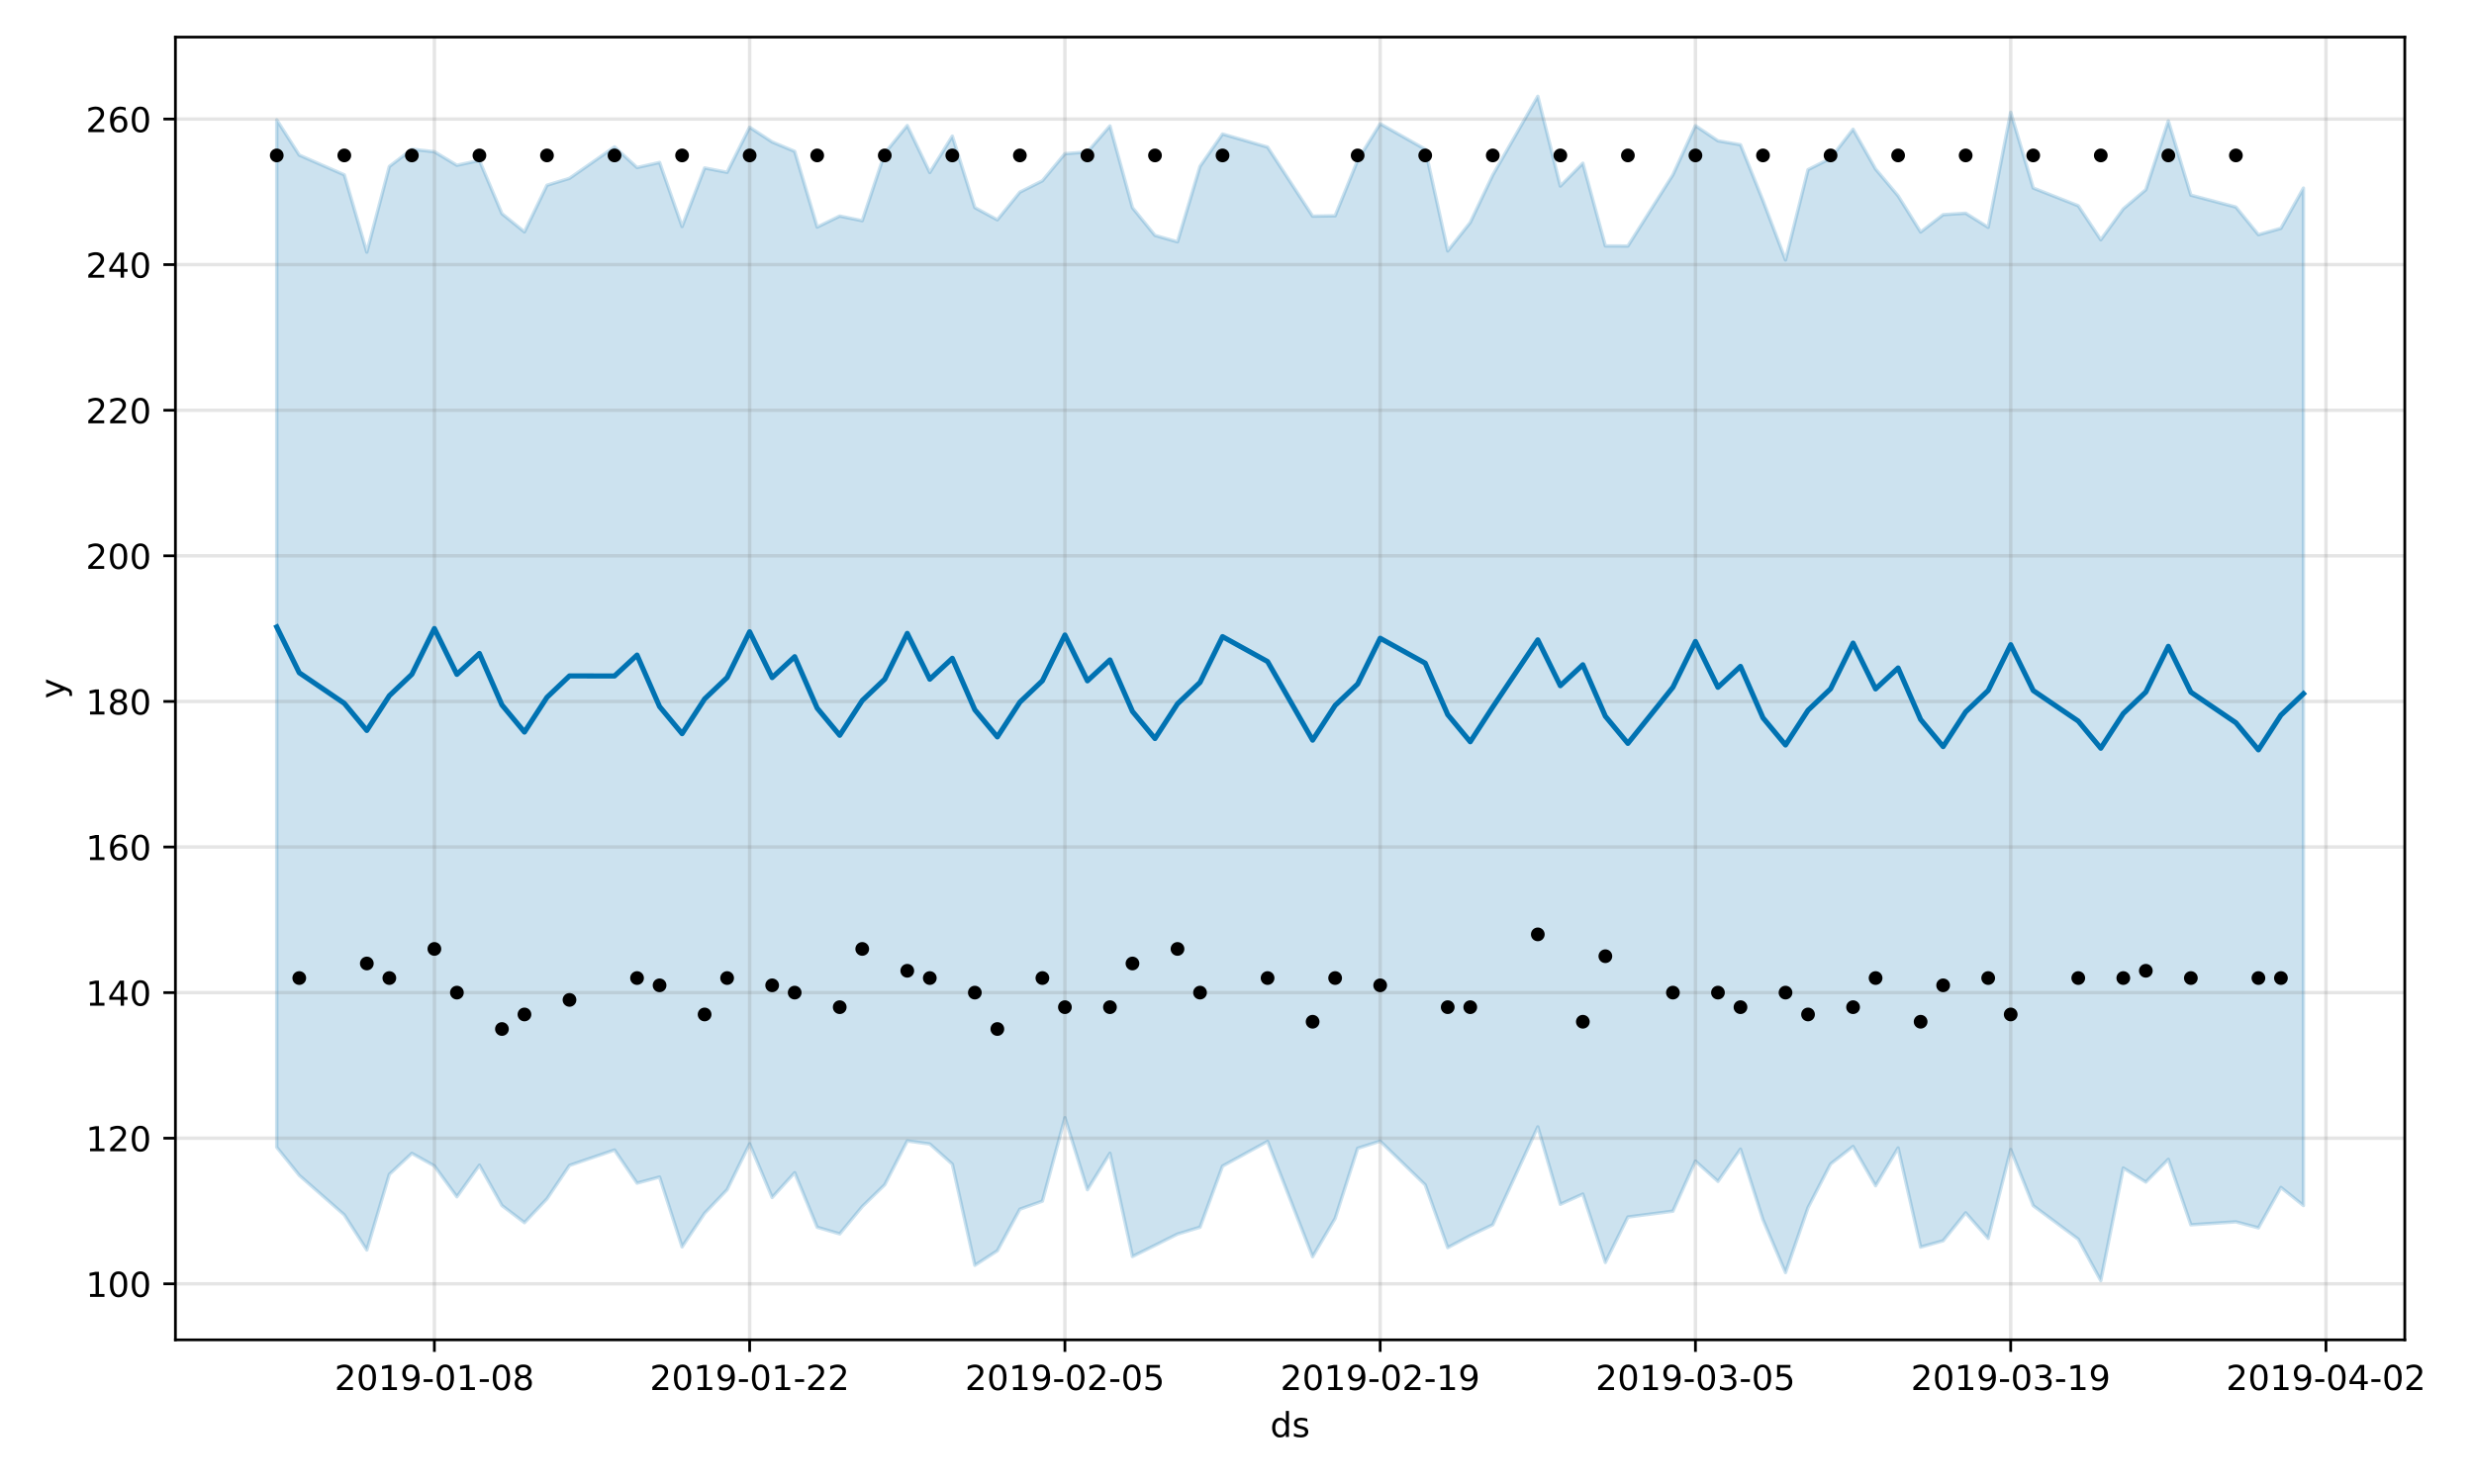 <?xml version="1.0" encoding="utf-8" standalone="no"?>
<!DOCTYPE svg PUBLIC "-//W3C//DTD SVG 1.1//EN"
  "http://www.w3.org/Graphics/SVG/1.1/DTD/svg11.dtd">
<!-- Created with matplotlib (https://matplotlib.org/) -->
<svg height="432pt" version="1.1" viewBox="0 0 720 432" width="720pt" xmlns="http://www.w3.org/2000/svg" xmlns:xlink="http://www.w3.org/1999/xlink">
 <defs>
  <style type="text/css">
*{stroke-linecap:butt;stroke-linejoin:round;}
  </style>
 </defs>
 <g id="figure_1">
  <g id="patch_1">
   <path d="M 0 432 
L 720 432 
L 720 0 
L 0 0 
z
" style="fill:#ffffff;"/>
  </g>
  <g id="axes_1">
   <g id="patch_2">
    <path d="M 51.05 390.04 
L 699.857 390.04 
L 699.857 10.8 
L 51.05 10.8 
z
" style="fill:#ffffff;"/>
   </g>
   <g id="PolyCollection_1">
    <defs>
     <path d="M 80.541 -397.104 
L 80.541 -98.024 
L 87.095 -89.855 
L 100.202 -78.342 
L 106.756 -68.122 
L 113.309 -90.147 
L 119.863 -96.247 
L 126.417 -92.602 
L 132.97 -83.611 
L 139.524 -92.809 
L 146.077 -81.069 
L 152.631 -76.085 
L 159.185 -83.011 
L 165.738 -92.746 
L 178.845 -97.224 
L 185.399 -87.581 
L 191.953 -89.358 
L 198.506 -69.028 
L 205.06 -78.811 
L 211.613 -85.676 
L 218.167 -99.023 
L 224.721 -83.413 
L 231.274 -90.62 
L 237.828 -74.738 
L 244.381 -72.814 
L 250.935 -80.759 
L 257.489 -87.125 
L 264.042 -99.872 
L 270.596 -98.98 
L 277.15 -93.113 
L 283.703 -63.662 
L 290.257 -67.903 
L 296.81 -79.998 
L 303.364 -82.331 
L 309.918 -106.625 
L 316.471 -85.661 
L 323.025 -96.275 
L 329.578 -66.223 
L 336.132 -69.473 
L 342.686 -72.759 
L 349.239 -74.755 
L 355.793 -92.541 
L 368.9 -99.728 
L 382.007 -66.17 
L 388.561 -77.306 
L 395.114 -97.727 
L 401.668 -99.803 
L 414.775 -87.086 
L 421.329 -68.817 
L 427.883 -72.307 
L 434.436 -75.474 
L 447.543 -103.957 
L 454.097 -81.434 
L 460.651 -84.397 
L 467.204 -64.498 
L 473.758 -77.719 
L 486.865 -79.415 
L 493.419 -93.992 
L 499.972 -88.095 
L 506.526 -97.476 
L 513.079 -76.924 
L 519.633 -61.553 
L 526.187 -80.464 
L 532.74 -93.158 
L 539.294 -98.259 
L 545.847 -86.821 
L 552.401 -97.826 
L 558.955 -68.971 
L 565.508 -70.803 
L 572.062 -78.941 
L 578.616 -71.496 
L 585.169 -97.37 
L 591.723 -81.032 
L 604.83 -71.26 
L 611.384 -59.198 
L 617.937 -91.982 
L 624.491 -87.894 
L 631.044 -94.508 
L 637.598 -75.453 
L 650.705 -76.312 
L 657.259 -74.566 
L 663.812 -86.321 
L 670.366 -81.056 
L 670.366 -377.247 
L 670.366 -377.247 
L 663.812 -365.533 
L 657.259 -363.685 
L 650.705 -371.726 
L 637.598 -375.189 
L 631.044 -396.786 
L 624.491 -376.771 
L 617.937 -371.2 
L 611.384 -362.196 
L 604.83 -372.1 
L 591.723 -377.273 
L 585.169 -399.304 
L 578.616 -365.82 
L 572.062 -369.928 
L 565.508 -369.512 
L 558.955 -364.459 
L 552.401 -374.986 
L 545.847 -382.794 
L 539.294 -394.378 
L 532.74 -385.903 
L 526.187 -382.609 
L 519.633 -356.33 
L 513.079 -373.584 
L 506.526 -389.867 
L 499.972 -391.006 
L 493.419 -395.405 
L 486.865 -381.118 
L 473.758 -360.385 
L 467.204 -360.413 
L 460.651 -384.486 
L 454.097 -377.832 
L 447.543 -403.962 
L 434.436 -381.032 
L 427.883 -367.227 
L 421.329 -358.956 
L 414.775 -388.561 
L 401.668 -395.971 
L 395.114 -385.327 
L 388.561 -369.187 
L 382.007 -369.069 
L 368.9 -389.178 
L 355.793 -392.983 
L 349.239 -383.567 
L 342.686 -361.601 
L 336.132 -363.466 
L 329.578 -371.542 
L 323.025 -395.336 
L 316.471 -387.752 
L 309.918 -387.254 
L 303.364 -379.367 
L 296.81 -376.064 
L 290.257 -368.005 
L 283.703 -371.573 
L 277.15 -392.375 
L 270.596 -381.782 
L 264.042 -395.45 
L 257.489 -387.402 
L 250.935 -367.756 
L 244.381 -369.1 
L 237.828 -365.898 
L 231.274 -387.937 
L 224.721 -390.676 
L 218.167 -394.958 
L 211.613 -381.842 
L 205.06 -383.103 
L 198.506 -366.055 
L 191.953 -384.711 
L 185.399 -383.228 
L 178.845 -389.243 
L 165.738 -380.089 
L 159.185 -378.077 
L 152.631 -364.497 
L 146.077 -369.804 
L 139.524 -385.291 
L 132.97 -383.89 
L 126.417 -387.829 
L 119.863 -388.556 
L 113.309 -383.533 
L 106.756 -358.605 
L 100.202 -381.104 
L 87.095 -386.852 
L 80.541 -397.104 
z
" id="m1a595e6774" style="stroke:#0072b2;stroke-opacity:0.2;"/>
    </defs>
    <g clip-path="url(#p14d7e253e0)">
     <use style="fill:#0072b2;fill-opacity:0.2;stroke:#0072b2;stroke-opacity:0.2;" x="0" xlink:href="#m1a595e6774" y="432"/>
    </g>
   </g>
   <g id="matplotlib.axis_1">
    <g id="xtick_1">
     <g id="line2d_1">
      <path clip-path="url(#p14d7e253e0)" d="M 126.417 390.04 
L 126.417 10.8 
" style="fill:none;stroke:#808080;stroke-linecap:square;stroke-opacity:0.2;"/>
     </g>
     <g id="line2d_2">
      <defs>
       <path d="M 0 0 
L 0 3.5 
" id="m300d65977e" style="stroke:#000000;stroke-width:0.8;"/>
      </defs>
      <g>
       <use style="stroke:#000000;stroke-width:0.8;" x="126.417" xlink:href="#m300d65977e" y="390.04"/>
      </g>
     </g>
     <g id="text_1">
      <!-- 2019-01-08 -->
      <defs>
       <path d="M 19.188 8.297 
L 53.609 8.297 
L 53.609 0 
L 7.328 0 
L 7.328 8.297 
Q 12.938 14.109 22.625 23.891 
Q 32.328 33.688 34.812 36.531 
Q 39.547 41.844 41.422 45.531 
Q 43.312 49.219 43.312 52.781 
Q 43.312 58.594 39.234 62.25 
Q 35.156 65.922 28.609 65.922 
Q 23.969 65.922 18.812 64.312 
Q 13.672 62.703 7.812 59.422 
L 7.812 69.391 
Q 13.766 71.781 18.938 73 
Q 24.125 74.219 28.422 74.219 
Q 39.75 74.219 46.484 68.547 
Q 53.219 62.891 53.219 53.422 
Q 53.219 48.922 51.531 44.891 
Q 49.859 40.875 45.406 35.406 
Q 44.188 33.984 37.641 27.219 
Q 31.109 20.453 19.188 8.297 
z
" id="DejaVuSans-50"/>
       <path d="M 31.781 66.406 
Q 24.172 66.406 20.328 58.906 
Q 16.5 51.422 16.5 36.375 
Q 16.5 21.391 20.328 13.891 
Q 24.172 6.391 31.781 6.391 
Q 39.453 6.391 43.281 13.891 
Q 47.125 21.391 47.125 36.375 
Q 47.125 51.422 43.281 58.906 
Q 39.453 66.406 31.781 66.406 
z
M 31.781 74.219 
Q 44.047 74.219 50.516 64.516 
Q 56.984 54.828 56.984 36.375 
Q 56.984 17.969 50.516 8.266 
Q 44.047 -1.422 31.781 -1.422 
Q 19.531 -1.422 13.062 8.266 
Q 6.594 17.969 6.594 36.375 
Q 6.594 54.828 13.062 64.516 
Q 19.531 74.219 31.781 74.219 
z
" id="DejaVuSans-48"/>
       <path d="M 12.406 8.297 
L 28.516 8.297 
L 28.516 63.922 
L 10.984 60.406 
L 10.984 69.391 
L 28.422 72.906 
L 38.281 72.906 
L 38.281 8.297 
L 54.391 8.297 
L 54.391 0 
L 12.406 0 
z
" id="DejaVuSans-49"/>
       <path d="M 10.984 1.516 
L 10.984 10.5 
Q 14.703 8.734 18.5 7.812 
Q 22.312 6.891 25.984 6.891 
Q 35.75 6.891 40.891 13.453 
Q 46.047 20.016 46.781 33.406 
Q 43.953 29.203 39.594 26.953 
Q 35.25 24.703 29.984 24.703 
Q 19.047 24.703 12.672 31.312 
Q 6.297 37.938 6.297 49.422 
Q 6.297 60.641 12.938 67.422 
Q 19.578 74.219 30.609 74.219 
Q 43.266 74.219 49.922 64.516 
Q 56.594 54.828 56.594 36.375 
Q 56.594 19.141 48.406 8.859 
Q 40.234 -1.422 26.422 -1.422 
Q 22.703 -1.422 18.891 -0.688 
Q 15.094 0.047 10.984 1.516 
z
M 30.609 32.422 
Q 37.25 32.422 41.125 36.953 
Q 45.016 41.5 45.016 49.422 
Q 45.016 57.281 41.125 61.844 
Q 37.25 66.406 30.609 66.406 
Q 23.969 66.406 20.094 61.844 
Q 16.219 57.281 16.219 49.422 
Q 16.219 41.5 20.094 36.953 
Q 23.969 32.422 30.609 32.422 
z
" id="DejaVuSans-57"/>
       <path d="M 4.891 31.391 
L 31.203 31.391 
L 31.203 23.391 
L 4.891 23.391 
z
" id="DejaVuSans-45"/>
       <path d="M 31.781 34.625 
Q 24.75 34.625 20.719 30.859 
Q 16.703 27.094 16.703 20.516 
Q 16.703 13.922 20.719 10.156 
Q 24.75 6.391 31.781 6.391 
Q 38.812 6.391 42.859 10.172 
Q 46.922 13.969 46.922 20.516 
Q 46.922 27.094 42.891 30.859 
Q 38.875 34.625 31.781 34.625 
z
M 21.922 38.812 
Q 15.578 40.375 12.031 44.719 
Q 8.5 49.078 8.5 55.328 
Q 8.5 64.062 14.719 69.141 
Q 20.953 74.219 31.781 74.219 
Q 42.672 74.219 48.875 69.141 
Q 55.078 64.062 55.078 55.328 
Q 55.078 49.078 51.531 44.719 
Q 48 40.375 41.703 38.812 
Q 48.828 37.156 52.797 32.312 
Q 56.781 27.484 56.781 20.516 
Q 56.781 9.906 50.312 4.234 
Q 43.844 -1.422 31.781 -1.422 
Q 19.734 -1.422 13.25 4.234 
Q 6.781 9.906 6.781 20.516 
Q 6.781 27.484 10.781 32.312 
Q 14.797 37.156 21.922 38.812 
z
M 18.312 54.391 
Q 18.312 48.734 21.844 45.562 
Q 25.391 42.391 31.781 42.391 
Q 38.141 42.391 41.719 45.562 
Q 45.312 48.734 45.312 54.391 
Q 45.312 60.062 41.719 63.234 
Q 38.141 66.406 31.781 66.406 
Q 25.391 66.406 21.844 63.234 
Q 18.312 60.062 18.312 54.391 
z
" id="DejaVuSans-56"/>
      </defs>
      <g transform="translate(97.359 404.638)scale(0.1 -0.1)">
       <use xlink:href="#DejaVuSans-50"/>
       <use x="63.623" xlink:href="#DejaVuSans-48"/>
       <use x="127.246" xlink:href="#DejaVuSans-49"/>
       <use x="190.869" xlink:href="#DejaVuSans-57"/>
       <use x="254.492" xlink:href="#DejaVuSans-45"/>
       <use x="290.576" xlink:href="#DejaVuSans-48"/>
       <use x="354.199" xlink:href="#DejaVuSans-49"/>
       <use x="417.822" xlink:href="#DejaVuSans-45"/>
       <use x="453.906" xlink:href="#DejaVuSans-48"/>
       <use x="517.529" xlink:href="#DejaVuSans-56"/>
      </g>
     </g>
    </g>
    <g id="xtick_2">
     <g id="line2d_3">
      <path clip-path="url(#p14d7e253e0)" d="M 218.167 390.04 
L 218.167 10.8 
" style="fill:none;stroke:#808080;stroke-linecap:square;stroke-opacity:0.2;"/>
     </g>
     <g id="line2d_4">
      <g>
       <use style="stroke:#000000;stroke-width:0.8;" x="218.167" xlink:href="#m300d65977e" y="390.04"/>
      </g>
     </g>
     <g id="text_2">
      <!-- 2019-01-22 -->
      <g transform="translate(189.109 404.638)scale(0.1 -0.1)">
       <use xlink:href="#DejaVuSans-50"/>
       <use x="63.623" xlink:href="#DejaVuSans-48"/>
       <use x="127.246" xlink:href="#DejaVuSans-49"/>
       <use x="190.869" xlink:href="#DejaVuSans-57"/>
       <use x="254.492" xlink:href="#DejaVuSans-45"/>
       <use x="290.576" xlink:href="#DejaVuSans-48"/>
       <use x="354.199" xlink:href="#DejaVuSans-49"/>
       <use x="417.822" xlink:href="#DejaVuSans-45"/>
       <use x="453.906" xlink:href="#DejaVuSans-50"/>
       <use x="517.529" xlink:href="#DejaVuSans-50"/>
      </g>
     </g>
    </g>
    <g id="xtick_3">
     <g id="line2d_5">
      <path clip-path="url(#p14d7e253e0)" d="M 309.918 390.04 
L 309.918 10.8 
" style="fill:none;stroke:#808080;stroke-linecap:square;stroke-opacity:0.2;"/>
     </g>
     <g id="line2d_6">
      <g>
       <use style="stroke:#000000;stroke-width:0.8;" x="309.918" xlink:href="#m300d65977e" y="390.04"/>
      </g>
     </g>
     <g id="text_3">
      <!-- 2019-02-05 -->
      <defs>
       <path d="M 10.797 72.906 
L 49.516 72.906 
L 49.516 64.594 
L 19.828 64.594 
L 19.828 46.734 
Q 21.969 47.469 24.109 47.828 
Q 26.266 48.188 28.422 48.188 
Q 40.625 48.188 47.75 41.5 
Q 54.891 34.812 54.891 23.391 
Q 54.891 11.625 47.562 5.094 
Q 40.234 -1.422 26.906 -1.422 
Q 22.312 -1.422 17.547 -0.641 
Q 12.797 0.141 7.719 1.703 
L 7.719 11.625 
Q 12.109 9.234 16.797 8.062 
Q 21.484 6.891 26.703 6.891 
Q 35.156 6.891 40.078 11.328 
Q 45.016 15.766 45.016 23.391 
Q 45.016 31 40.078 35.438 
Q 35.156 39.891 26.703 39.891 
Q 22.75 39.891 18.812 39.016 
Q 14.891 38.141 10.797 36.281 
z
" id="DejaVuSans-53"/>
      </defs>
      <g transform="translate(280.86 404.638)scale(0.1 -0.1)">
       <use xlink:href="#DejaVuSans-50"/>
       <use x="63.623" xlink:href="#DejaVuSans-48"/>
       <use x="127.246" xlink:href="#DejaVuSans-49"/>
       <use x="190.869" xlink:href="#DejaVuSans-57"/>
       <use x="254.492" xlink:href="#DejaVuSans-45"/>
       <use x="290.576" xlink:href="#DejaVuSans-48"/>
       <use x="354.199" xlink:href="#DejaVuSans-50"/>
       <use x="417.822" xlink:href="#DejaVuSans-45"/>
       <use x="453.906" xlink:href="#DejaVuSans-48"/>
       <use x="517.529" xlink:href="#DejaVuSans-53"/>
      </g>
     </g>
    </g>
    <g id="xtick_4">
     <g id="line2d_7">
      <path clip-path="url(#p14d7e253e0)" d="M 401.668 390.04 
L 401.668 10.8 
" style="fill:none;stroke:#808080;stroke-linecap:square;stroke-opacity:0.2;"/>
     </g>
     <g id="line2d_8">
      <g>
       <use style="stroke:#000000;stroke-width:0.8;" x="401.668" xlink:href="#m300d65977e" y="390.04"/>
      </g>
     </g>
     <g id="text_4">
      <!-- 2019-02-19 -->
      <g transform="translate(372.61 404.638)scale(0.1 -0.1)">
       <use xlink:href="#DejaVuSans-50"/>
       <use x="63.623" xlink:href="#DejaVuSans-48"/>
       <use x="127.246" xlink:href="#DejaVuSans-49"/>
       <use x="190.869" xlink:href="#DejaVuSans-57"/>
       <use x="254.492" xlink:href="#DejaVuSans-45"/>
       <use x="290.576" xlink:href="#DejaVuSans-48"/>
       <use x="354.199" xlink:href="#DejaVuSans-50"/>
       <use x="417.822" xlink:href="#DejaVuSans-45"/>
       <use x="453.906" xlink:href="#DejaVuSans-49"/>
       <use x="517.529" xlink:href="#DejaVuSans-57"/>
      </g>
     </g>
    </g>
    <g id="xtick_5">
     <g id="line2d_9">
      <path clip-path="url(#p14d7e253e0)" d="M 493.419 390.04 
L 493.419 10.8 
" style="fill:none;stroke:#808080;stroke-linecap:square;stroke-opacity:0.2;"/>
     </g>
     <g id="line2d_10">
      <g>
       <use style="stroke:#000000;stroke-width:0.8;" x="493.419" xlink:href="#m300d65977e" y="390.04"/>
      </g>
     </g>
     <g id="text_5">
      <!-- 2019-03-05 -->
      <defs>
       <path d="M 40.578 39.312 
Q 47.656 37.797 51.625 33 
Q 55.609 28.219 55.609 21.188 
Q 55.609 10.406 48.188 4.484 
Q 40.766 -1.422 27.094 -1.422 
Q 22.516 -1.422 17.656 -0.516 
Q 12.797 0.391 7.625 2.203 
L 7.625 11.719 
Q 11.719 9.328 16.594 8.109 
Q 21.484 6.891 26.812 6.891 
Q 36.078 6.891 40.938 10.547 
Q 45.797 14.203 45.797 21.188 
Q 45.797 27.641 41.281 31.266 
Q 36.766 34.906 28.719 34.906 
L 20.219 34.906 
L 20.219 43.016 
L 29.109 43.016 
Q 36.375 43.016 40.234 45.922 
Q 44.094 48.828 44.094 54.297 
Q 44.094 59.906 40.109 62.906 
Q 36.141 65.922 28.719 65.922 
Q 24.656 65.922 20.016 65.031 
Q 15.375 64.156 9.812 62.312 
L 9.812 71.094 
Q 15.438 72.656 20.344 73.438 
Q 25.25 74.219 29.594 74.219 
Q 40.828 74.219 47.359 69.109 
Q 53.906 64.016 53.906 55.328 
Q 53.906 49.266 50.438 45.094 
Q 46.969 40.922 40.578 39.312 
z
" id="DejaVuSans-51"/>
      </defs>
      <g transform="translate(464.361 404.638)scale(0.1 -0.1)">
       <use xlink:href="#DejaVuSans-50"/>
       <use x="63.623" xlink:href="#DejaVuSans-48"/>
       <use x="127.246" xlink:href="#DejaVuSans-49"/>
       <use x="190.869" xlink:href="#DejaVuSans-57"/>
       <use x="254.492" xlink:href="#DejaVuSans-45"/>
       <use x="290.576" xlink:href="#DejaVuSans-48"/>
       <use x="354.199" xlink:href="#DejaVuSans-51"/>
       <use x="417.822" xlink:href="#DejaVuSans-45"/>
       <use x="453.906" xlink:href="#DejaVuSans-48"/>
       <use x="517.529" xlink:href="#DejaVuSans-53"/>
      </g>
     </g>
    </g>
    <g id="xtick_6">
     <g id="line2d_11">
      <path clip-path="url(#p14d7e253e0)" d="M 585.169 390.04 
L 585.169 10.8 
" style="fill:none;stroke:#808080;stroke-linecap:square;stroke-opacity:0.2;"/>
     </g>
     <g id="line2d_12">
      <g>
       <use style="stroke:#000000;stroke-width:0.8;" x="585.169" xlink:href="#m300d65977e" y="390.04"/>
      </g>
     </g>
     <g id="text_6">
      <!-- 2019-03-19 -->
      <g transform="translate(556.111 404.638)scale(0.1 -0.1)">
       <use xlink:href="#DejaVuSans-50"/>
       <use x="63.623" xlink:href="#DejaVuSans-48"/>
       <use x="127.246" xlink:href="#DejaVuSans-49"/>
       <use x="190.869" xlink:href="#DejaVuSans-57"/>
       <use x="254.492" xlink:href="#DejaVuSans-45"/>
       <use x="290.576" xlink:href="#DejaVuSans-48"/>
       <use x="354.199" xlink:href="#DejaVuSans-51"/>
       <use x="417.822" xlink:href="#DejaVuSans-45"/>
       <use x="453.906" xlink:href="#DejaVuSans-49"/>
       <use x="517.529" xlink:href="#DejaVuSans-57"/>
      </g>
     </g>
    </g>
    <g id="xtick_7">
     <g id="line2d_13">
      <path clip-path="url(#p14d7e253e0)" d="M 676.92 390.04 
L 676.92 10.8 
" style="fill:none;stroke:#808080;stroke-linecap:square;stroke-opacity:0.2;"/>
     </g>
     <g id="line2d_14">
      <g>
       <use style="stroke:#000000;stroke-width:0.8;" x="676.92" xlink:href="#m300d65977e" y="390.04"/>
      </g>
     </g>
     <g id="text_7">
      <!-- 2019-04-02 -->
      <defs>
       <path d="M 37.797 64.312 
L 12.891 25.391 
L 37.797 25.391 
z
M 35.203 72.906 
L 47.609 72.906 
L 47.609 25.391 
L 58.016 25.391 
L 58.016 17.188 
L 47.609 17.188 
L 47.609 0 
L 37.797 0 
L 37.797 17.188 
L 4.891 17.188 
L 4.891 26.703 
z
" id="DejaVuSans-52"/>
      </defs>
      <g transform="translate(647.862 404.638)scale(0.1 -0.1)">
       <use xlink:href="#DejaVuSans-50"/>
       <use x="63.623" xlink:href="#DejaVuSans-48"/>
       <use x="127.246" xlink:href="#DejaVuSans-49"/>
       <use x="190.869" xlink:href="#DejaVuSans-57"/>
       <use x="254.492" xlink:href="#DejaVuSans-45"/>
       <use x="290.576" xlink:href="#DejaVuSans-48"/>
       <use x="354.199" xlink:href="#DejaVuSans-52"/>
       <use x="417.822" xlink:href="#DejaVuSans-45"/>
       <use x="453.906" xlink:href="#DejaVuSans-48"/>
       <use x="517.529" xlink:href="#DejaVuSans-50"/>
      </g>
     </g>
    </g>
    <g id="text_8">
     <!-- ds -->
     <defs>
      <path d="M 45.406 46.391 
L 45.406 75.984 
L 54.391 75.984 
L 54.391 0 
L 45.406 0 
L 45.406 8.203 
Q 42.578 3.328 38.25 0.953 
Q 33.938 -1.422 27.875 -1.422 
Q 17.969 -1.422 11.734 6.484 
Q 5.516 14.406 5.516 27.297 
Q 5.516 40.188 11.734 48.094 
Q 17.969 56 27.875 56 
Q 33.938 56 38.25 53.625 
Q 42.578 51.266 45.406 46.391 
z
M 14.797 27.297 
Q 14.797 17.391 18.875 11.75 
Q 22.953 6.109 30.078 6.109 
Q 37.203 6.109 41.297 11.75 
Q 45.406 17.391 45.406 27.297 
Q 45.406 37.203 41.297 42.844 
Q 37.203 48.484 30.078 48.484 
Q 22.953 48.484 18.875 42.844 
Q 14.797 37.203 14.797 27.297 
z
" id="DejaVuSans-100"/>
      <path d="M 44.281 53.078 
L 44.281 44.578 
Q 40.484 46.531 36.375 47.5 
Q 32.281 48.484 27.875 48.484 
Q 21.188 48.484 17.844 46.438 
Q 14.5 44.391 14.5 40.281 
Q 14.5 37.156 16.891 35.375 
Q 19.281 33.594 26.516 31.984 
L 29.594 31.297 
Q 39.156 29.25 43.188 25.516 
Q 47.219 21.781 47.219 15.094 
Q 47.219 7.469 41.188 3.016 
Q 35.156 -1.422 24.609 -1.422 
Q 20.219 -1.422 15.453 -0.562 
Q 10.688 0.297 5.422 2 
L 5.422 11.281 
Q 10.406 8.688 15.234 7.391 
Q 20.062 6.109 24.812 6.109 
Q 31.156 6.109 34.562 8.281 
Q 37.984 10.453 37.984 14.406 
Q 37.984 18.062 35.516 20.016 
Q 33.062 21.969 24.703 23.781 
L 21.578 24.516 
Q 13.234 26.266 9.516 29.906 
Q 5.812 33.547 5.812 39.891 
Q 5.812 47.609 11.281 51.797 
Q 16.75 56 26.812 56 
Q 31.781 56 36.172 55.266 
Q 40.578 54.547 44.281 53.078 
z
" id="DejaVuSans-115"/>
     </defs>
     <g transform="translate(369.675 418.317)scale(0.1 -0.1)">
      <use xlink:href="#DejaVuSans-100"/>
      <use x="63.477" xlink:href="#DejaVuSans-115"/>
     </g>
    </g>
   </g>
   <g id="matplotlib.axis_2">
    <g id="ytick_1">
     <g id="line2d_15">
      <path clip-path="url(#p14d7e253e0)" d="M 51.05 373.722 
L 699.857 373.722 
" style="fill:none;stroke:#808080;stroke-linecap:square;stroke-opacity:0.2;"/>
     </g>
     <g id="line2d_16">
      <defs>
       <path d="M 0 0 
L -3.5 0 
" id="m6e948c8977" style="stroke:#000000;stroke-width:0.8;"/>
      </defs>
      <g>
       <use style="stroke:#000000;stroke-width:0.8;" x="51.05" xlink:href="#m6e948c8977" y="373.722"/>
      </g>
     </g>
     <g id="text_9">
      <!-- 100 -->
      <g transform="translate(24.962 377.521)scale(0.1 -0.1)">
       <use xlink:href="#DejaVuSans-49"/>
       <use x="63.623" xlink:href="#DejaVuSans-48"/>
       <use x="127.246" xlink:href="#DejaVuSans-48"/>
      </g>
     </g>
    </g>
    <g id="ytick_2">
     <g id="line2d_17">
      <path clip-path="url(#p14d7e253e0)" d="M 51.05 331.338 
L 699.857 331.338 
" style="fill:none;stroke:#808080;stroke-linecap:square;stroke-opacity:0.2;"/>
     </g>
     <g id="line2d_18">
      <g>
       <use style="stroke:#000000;stroke-width:0.8;" x="51.05" xlink:href="#m6e948c8977" y="331.338"/>
      </g>
     </g>
     <g id="text_10">
      <!-- 120 -->
      <g transform="translate(24.962 335.137)scale(0.1 -0.1)">
       <use xlink:href="#DejaVuSans-49"/>
       <use x="63.623" xlink:href="#DejaVuSans-50"/>
       <use x="127.246" xlink:href="#DejaVuSans-48"/>
      </g>
     </g>
    </g>
    <g id="ytick_3">
     <g id="line2d_19">
      <path clip-path="url(#p14d7e253e0)" d="M 51.05 288.954 
L 699.857 288.954 
" style="fill:none;stroke:#808080;stroke-linecap:square;stroke-opacity:0.2;"/>
     </g>
     <g id="line2d_20">
      <g>
       <use style="stroke:#000000;stroke-width:0.8;" x="51.05" xlink:href="#m6e948c8977" y="288.954"/>
      </g>
     </g>
     <g id="text_11">
      <!-- 140 -->
      <g transform="translate(24.962 292.753)scale(0.1 -0.1)">
       <use xlink:href="#DejaVuSans-49"/>
       <use x="63.623" xlink:href="#DejaVuSans-52"/>
       <use x="127.246" xlink:href="#DejaVuSans-48"/>
      </g>
     </g>
    </g>
    <g id="ytick_4">
     <g id="line2d_21">
      <path clip-path="url(#p14d7e253e0)" d="M 51.05 246.57 
L 699.857 246.57 
" style="fill:none;stroke:#808080;stroke-linecap:square;stroke-opacity:0.2;"/>
     </g>
     <g id="line2d_22">
      <g>
       <use style="stroke:#000000;stroke-width:0.8;" x="51.05" xlink:href="#m6e948c8977" y="246.57"/>
      </g>
     </g>
     <g id="text_12">
      <!-- 160 -->
      <defs>
       <path d="M 33.016 40.375 
Q 26.375 40.375 22.484 35.828 
Q 18.609 31.297 18.609 23.391 
Q 18.609 15.531 22.484 10.953 
Q 26.375 6.391 33.016 6.391 
Q 39.656 6.391 43.531 10.953 
Q 47.406 15.531 47.406 23.391 
Q 47.406 31.297 43.531 35.828 
Q 39.656 40.375 33.016 40.375 
z
M 52.594 71.297 
L 52.594 62.312 
Q 48.875 64.062 45.094 64.984 
Q 41.312 65.922 37.594 65.922 
Q 27.828 65.922 22.672 59.328 
Q 17.531 52.734 16.797 39.406 
Q 19.672 43.656 24.016 45.922 
Q 28.375 48.188 33.594 48.188 
Q 44.578 48.188 50.953 41.516 
Q 57.328 34.859 57.328 23.391 
Q 57.328 12.156 50.688 5.359 
Q 44.047 -1.422 33.016 -1.422 
Q 20.359 -1.422 13.672 8.266 
Q 6.984 17.969 6.984 36.375 
Q 6.984 53.656 15.188 63.938 
Q 23.391 74.219 37.203 74.219 
Q 40.922 74.219 44.703 73.484 
Q 48.484 72.75 52.594 71.297 
z
" id="DejaVuSans-54"/>
      </defs>
      <g transform="translate(24.962 250.369)scale(0.1 -0.1)">
       <use xlink:href="#DejaVuSans-49"/>
       <use x="63.623" xlink:href="#DejaVuSans-54"/>
       <use x="127.246" xlink:href="#DejaVuSans-48"/>
      </g>
     </g>
    </g>
    <g id="ytick_5">
     <g id="line2d_23">
      <path clip-path="url(#p14d7e253e0)" d="M 51.05 204.186 
L 699.857 204.186 
" style="fill:none;stroke:#808080;stroke-linecap:square;stroke-opacity:0.2;"/>
     </g>
     <g id="line2d_24">
      <g>
       <use style="stroke:#000000;stroke-width:0.8;" x="51.05" xlink:href="#m6e948c8977" y="204.186"/>
      </g>
     </g>
     <g id="text_13">
      <!-- 180 -->
      <g transform="translate(24.962 207.986)scale(0.1 -0.1)">
       <use xlink:href="#DejaVuSans-49"/>
       <use x="63.623" xlink:href="#DejaVuSans-56"/>
       <use x="127.246" xlink:href="#DejaVuSans-48"/>
      </g>
     </g>
    </g>
    <g id="ytick_6">
     <g id="line2d_25">
      <path clip-path="url(#p14d7e253e0)" d="M 51.05 161.802 
L 699.857 161.802 
" style="fill:none;stroke:#808080;stroke-linecap:square;stroke-opacity:0.2;"/>
     </g>
     <g id="line2d_26">
      <g>
       <use style="stroke:#000000;stroke-width:0.8;" x="51.05" xlink:href="#m6e948c8977" y="161.802"/>
      </g>
     </g>
     <g id="text_14">
      <!-- 200 -->
      <g transform="translate(24.962 165.602)scale(0.1 -0.1)">
       <use xlink:href="#DejaVuSans-50"/>
       <use x="63.623" xlink:href="#DejaVuSans-48"/>
       <use x="127.246" xlink:href="#DejaVuSans-48"/>
      </g>
     </g>
    </g>
    <g id="ytick_7">
     <g id="line2d_27">
      <path clip-path="url(#p14d7e253e0)" d="M 51.05 119.419 
L 699.857 119.419 
" style="fill:none;stroke:#808080;stroke-linecap:square;stroke-opacity:0.2;"/>
     </g>
     <g id="line2d_28">
      <g>
       <use style="stroke:#000000;stroke-width:0.8;" x="51.05" xlink:href="#m6e948c8977" y="119.419"/>
      </g>
     </g>
     <g id="text_15">
      <!-- 220 -->
      <g transform="translate(24.962 123.218)scale(0.1 -0.1)">
       <use xlink:href="#DejaVuSans-50"/>
       <use x="63.623" xlink:href="#DejaVuSans-50"/>
       <use x="127.246" xlink:href="#DejaVuSans-48"/>
      </g>
     </g>
    </g>
    <g id="ytick_8">
     <g id="line2d_29">
      <path clip-path="url(#p14d7e253e0)" d="M 51.05 77.035 
L 699.857 77.035 
" style="fill:none;stroke:#808080;stroke-linecap:square;stroke-opacity:0.2;"/>
     </g>
     <g id="line2d_30">
      <g>
       <use style="stroke:#000000;stroke-width:0.8;" x="51.05" xlink:href="#m6e948c8977" y="77.035"/>
      </g>
     </g>
     <g id="text_16">
      <!-- 240 -->
      <g transform="translate(24.962 80.834)scale(0.1 -0.1)">
       <use xlink:href="#DejaVuSans-50"/>
       <use x="63.623" xlink:href="#DejaVuSans-52"/>
       <use x="127.246" xlink:href="#DejaVuSans-48"/>
      </g>
     </g>
    </g>
    <g id="ytick_9">
     <g id="line2d_31">
      <path clip-path="url(#p14d7e253e0)" d="M 51.05 34.651 
L 699.857 34.651 
" style="fill:none;stroke:#808080;stroke-linecap:square;stroke-opacity:0.2;"/>
     </g>
     <g id="line2d_32">
      <g>
       <use style="stroke:#000000;stroke-width:0.8;" x="51.05" xlink:href="#m6e948c8977" y="34.651"/>
      </g>
     </g>
     <g id="text_17">
      <!-- 260 -->
      <g transform="translate(24.962 38.45)scale(0.1 -0.1)">
       <use xlink:href="#DejaVuSans-50"/>
       <use x="63.623" xlink:href="#DejaVuSans-54"/>
       <use x="127.246" xlink:href="#DejaVuSans-48"/>
      </g>
     </g>
    </g>
    <g id="text_18">
     <!-- y -->
     <defs>
      <path d="M 32.172 -5.078 
Q 28.375 -14.844 24.75 -17.812 
Q 21.141 -20.797 15.094 -20.797 
L 7.906 -20.797 
L 7.906 -13.281 
L 13.188 -13.281 
Q 16.891 -13.281 18.938 -11.516 
Q 21 -9.766 23.484 -3.219 
L 25.094 0.875 
L 2.984 54.688 
L 12.5 54.688 
L 29.594 11.922 
L 46.688 54.688 
L 56.203 54.688 
z
" id="DejaVuSans-121"/>
     </defs>
     <g transform="translate(18.883 203.379)rotate(-90)scale(0.1 -0.1)">
      <use xlink:href="#DejaVuSans-121"/>
     </g>
    </g>
   </g>
   <g id="line2d_33">
    <defs>
     <path d="M 0 1.5 
C 0.398 1.5 0.779 1.342 1.061 1.061 
C 1.342 0.779 1.5 0.398 1.5 0 
C 1.5 -0.398 1.342 -0.779 1.061 -1.061 
C 0.779 -1.342 0.398 -1.5 0 -1.5 
C -0.398 -1.5 -0.779 -1.342 -1.061 -1.061 
C -1.342 -0.779 -1.5 -0.398 -1.5 0 
C -1.5 0.398 -1.342 0.779 -1.061 1.061 
C -0.779 1.342 -0.398 1.5 0 1.5 
z
" id="m4f35090f1d" style="stroke:#000000;"/>
    </defs>
    <g clip-path="url(#p14d7e253e0)">
     <use style="stroke:#000000;" x="80.541" xlink:href="#m4f35090f1d" y="45.247"/>
     <use style="stroke:#000000;" x="87.095" xlink:href="#m4f35090f1d" y="284.716"/>
     <use style="stroke:#000000;" x="100.202" xlink:href="#m4f35090f1d" y="45.247"/>
     <use style="stroke:#000000;" x="106.756" xlink:href="#m4f35090f1d" y="280.477"/>
     <use style="stroke:#000000;" x="113.309" xlink:href="#m4f35090f1d" y="284.716"/>
     <use style="stroke:#000000;" x="119.863" xlink:href="#m4f35090f1d" y="45.247"/>
     <use style="stroke:#000000;" x="126.417" xlink:href="#m4f35090f1d" y="276.239"/>
     <use style="stroke:#000000;" x="132.97" xlink:href="#m4f35090f1d" y="288.954"/>
     <use style="stroke:#000000;" x="139.524" xlink:href="#m4f35090f1d" y="45.247"/>
     <use style="stroke:#000000;" x="146.077" xlink:href="#m4f35090f1d" y="299.55"/>
     <use style="stroke:#000000;" x="152.631" xlink:href="#m4f35090f1d" y="295.312"/>
     <use style="stroke:#000000;" x="159.185" xlink:href="#m4f35090f1d" y="45.247"/>
     <use style="stroke:#000000;" x="165.738" xlink:href="#m4f35090f1d" y="291.073"/>
     <use style="stroke:#000000;" x="178.845" xlink:href="#m4f35090f1d" y="45.247"/>
     <use style="stroke:#000000;" x="185.399" xlink:href="#m4f35090f1d" y="284.716"/>
     <use style="stroke:#000000;" x="191.953" xlink:href="#m4f35090f1d" y="286.835"/>
     <use style="stroke:#000000;" x="198.506" xlink:href="#m4f35090f1d" y="45.247"/>
     <use style="stroke:#000000;" x="205.06" xlink:href="#m4f35090f1d" y="295.312"/>
     <use style="stroke:#000000;" x="211.613" xlink:href="#m4f35090f1d" y="284.716"/>
     <use style="stroke:#000000;" x="218.167" xlink:href="#m4f35090f1d" y="45.247"/>
     <use style="stroke:#000000;" x="224.721" xlink:href="#m4f35090f1d" y="286.835"/>
     <use style="stroke:#000000;" x="231.274" xlink:href="#m4f35090f1d" y="288.954"/>
     <use style="stroke:#000000;" x="237.828" xlink:href="#m4f35090f1d" y="45.247"/>
     <use style="stroke:#000000;" x="244.381" xlink:href="#m4f35090f1d" y="293.193"/>
     <use style="stroke:#000000;" x="250.935" xlink:href="#m4f35090f1d" y="276.239"/>
     <use style="stroke:#000000;" x="257.489" xlink:href="#m4f35090f1d" y="45.247"/>
     <use style="stroke:#000000;" x="264.042" xlink:href="#m4f35090f1d" y="282.597"/>
     <use style="stroke:#000000;" x="270.596" xlink:href="#m4f35090f1d" y="284.716"/>
     <use style="stroke:#000000;" x="277.15" xlink:href="#m4f35090f1d" y="45.247"/>
     <use style="stroke:#000000;" x="283.703" xlink:href="#m4f35090f1d" y="288.954"/>
     <use style="stroke:#000000;" x="290.257" xlink:href="#m4f35090f1d" y="299.55"/>
     <use style="stroke:#000000;" x="296.81" xlink:href="#m4f35090f1d" y="45.247"/>
     <use style="stroke:#000000;" x="303.364" xlink:href="#m4f35090f1d" y="284.716"/>
     <use style="stroke:#000000;" x="309.918" xlink:href="#m4f35090f1d" y="293.193"/>
     <use style="stroke:#000000;" x="316.471" xlink:href="#m4f35090f1d" y="45.247"/>
     <use style="stroke:#000000;" x="323.025" xlink:href="#m4f35090f1d" y="293.193"/>
     <use style="stroke:#000000;" x="329.578" xlink:href="#m4f35090f1d" y="280.477"/>
     <use style="stroke:#000000;" x="336.132" xlink:href="#m4f35090f1d" y="45.247"/>
     <use style="stroke:#000000;" x="342.686" xlink:href="#m4f35090f1d" y="276.239"/>
     <use style="stroke:#000000;" x="349.239" xlink:href="#m4f35090f1d" y="288.954"/>
     <use style="stroke:#000000;" x="355.793" xlink:href="#m4f35090f1d" y="45.247"/>
     <use style="stroke:#000000;" x="368.9" xlink:href="#m4f35090f1d" y="284.716"/>
     <use style="stroke:#000000;" x="382.007" xlink:href="#m4f35090f1d" y="297.431"/>
     <use style="stroke:#000000;" x="388.561" xlink:href="#m4f35090f1d" y="284.716"/>
     <use style="stroke:#000000;" x="395.114" xlink:href="#m4f35090f1d" y="45.247"/>
     <use style="stroke:#000000;" x="401.668" xlink:href="#m4f35090f1d" y="286.835"/>
     <use style="stroke:#000000;" x="414.775" xlink:href="#m4f35090f1d" y="45.247"/>
     <use style="stroke:#000000;" x="421.329" xlink:href="#m4f35090f1d" y="293.193"/>
     <use style="stroke:#000000;" x="427.883" xlink:href="#m4f35090f1d" y="293.193"/>
     <use style="stroke:#000000;" x="434.436" xlink:href="#m4f35090f1d" y="45.247"/>
     <use style="stroke:#000000;" x="447.543" xlink:href="#m4f35090f1d" y="272.001"/>
     <use style="stroke:#000000;" x="454.097" xlink:href="#m4f35090f1d" y="45.247"/>
     <use style="stroke:#000000;" x="460.651" xlink:href="#m4f35090f1d" y="297.431"/>
     <use style="stroke:#000000;" x="467.204" xlink:href="#m4f35090f1d" y="278.358"/>
     <use style="stroke:#000000;" x="473.758" xlink:href="#m4f35090f1d" y="45.247"/>
     <use style="stroke:#000000;" x="486.865" xlink:href="#m4f35090f1d" y="288.954"/>
     <use style="stroke:#000000;" x="493.419" xlink:href="#m4f35090f1d" y="45.247"/>
     <use style="stroke:#000000;" x="499.972" xlink:href="#m4f35090f1d" y="288.954"/>
     <use style="stroke:#000000;" x="506.526" xlink:href="#m4f35090f1d" y="293.193"/>
     <use style="stroke:#000000;" x="513.079" xlink:href="#m4f35090f1d" y="45.247"/>
     <use style="stroke:#000000;" x="519.633" xlink:href="#m4f35090f1d" y="288.954"/>
     <use style="stroke:#000000;" x="526.187" xlink:href="#m4f35090f1d" y="295.312"/>
     <use style="stroke:#000000;" x="532.74" xlink:href="#m4f35090f1d" y="45.247"/>
     <use style="stroke:#000000;" x="539.294" xlink:href="#m4f35090f1d" y="293.193"/>
     <use style="stroke:#000000;" x="545.847" xlink:href="#m4f35090f1d" y="284.716"/>
     <use style="stroke:#000000;" x="552.401" xlink:href="#m4f35090f1d" y="45.247"/>
     <use style="stroke:#000000;" x="558.955" xlink:href="#m4f35090f1d" y="297.431"/>
     <use style="stroke:#000000;" x="565.508" xlink:href="#m4f35090f1d" y="286.835"/>
     <use style="stroke:#000000;" x="572.062" xlink:href="#m4f35090f1d" y="45.247"/>
     <use style="stroke:#000000;" x="578.616" xlink:href="#m4f35090f1d" y="284.716"/>
     <use style="stroke:#000000;" x="585.169" xlink:href="#m4f35090f1d" y="295.312"/>
     <use style="stroke:#000000;" x="591.723" xlink:href="#m4f35090f1d" y="45.247"/>
     <use style="stroke:#000000;" x="604.83" xlink:href="#m4f35090f1d" y="284.716"/>
     <use style="stroke:#000000;" x="611.384" xlink:href="#m4f35090f1d" y="45.247"/>
     <use style="stroke:#000000;" x="617.937" xlink:href="#m4f35090f1d" y="284.716"/>
     <use style="stroke:#000000;" x="624.491" xlink:href="#m4f35090f1d" y="282.597"/>
     <use style="stroke:#000000;" x="631.044" xlink:href="#m4f35090f1d" y="45.247"/>
     <use style="stroke:#000000;" x="637.598" xlink:href="#m4f35090f1d" y="284.716"/>
     <use style="stroke:#000000;" x="650.705" xlink:href="#m4f35090f1d" y="45.247"/>
     <use style="stroke:#000000;" x="657.259" xlink:href="#m4f35090f1d" y="284.716"/>
     <use style="stroke:#000000;" x="663.812" xlink:href="#m4f35090f1d" y="284.716"/>
    </g>
   </g>
   <g id="line2d_34">
    <path clip-path="url(#p14d7e253e0)" d="M 80.541 182.503 
L 87.095 195.842 
L 100.202 204.741 
L 106.756 212.635 
L 113.309 202.522 
L 119.863 196.29 
L 126.417 182.973 
L 132.97 196.312 
L 139.524 190.225 
L 146.077 205.212 
L 152.631 213.106 
L 159.185 202.993 
L 165.738 196.761 
L 178.845 196.783 
L 185.399 190.695 
L 191.953 205.682 
L 198.506 213.576 
L 205.06 203.463 
L 211.613 197.231 
L 218.167 183.914 
L 224.721 197.253 
L 231.274 191.166 
L 237.828 206.153 
L 244.381 214.046 
L 250.935 203.934 
L 257.489 197.702 
L 264.042 184.385 
L 270.596 197.724 
L 277.15 191.636 
L 283.703 206.623 
L 290.257 214.517 
L 296.81 204.404 
L 303.364 198.172 
L 309.918 184.855 
L 316.471 198.194 
L 323.025 192.107 
L 329.578 207.094 
L 336.132 214.987 
L 342.686 204.875 
L 349.239 198.643 
L 355.793 185.326 
L 368.9 192.577 
L 382.007 215.458 
L 388.561 205.345 
L 395.114 199.113 
L 401.668 185.796 
L 414.775 193.048 
L 421.329 208.035 
L 427.883 215.928 
L 434.436 205.816 
L 447.543 186.267 
L 454.097 199.606 
L 460.651 193.518 
L 467.204 208.505 
L 473.758 216.399 
L 486.865 200.054 
L 493.419 186.737 
L 499.972 200.076 
L 506.526 193.989 
L 513.079 208.976 
L 519.633 216.869 
L 526.187 206.757 
L 532.74 200.524 
L 539.294 187.208 
L 545.847 200.547 
L 552.401 194.459 
L 558.955 209.446 
L 565.508 217.34 
L 572.062 207.227 
L 578.616 200.995 
L 585.169 187.678 
L 591.723 201.017 
L 604.83 209.917 
L 611.384 217.81 
L 617.937 207.698 
L 624.491 201.465 
L 631.044 188.149 
L 637.598 201.488 
L 650.705 210.387 
L 657.259 218.281 
L 663.812 208.168 
L 670.366 201.936 
" style="fill:none;stroke:#0072b2;stroke-linecap:square;stroke-width:1.5;"/>
   </g>
   <g id="patch_3">
    <path d="M 51.05 390.04 
L 51.05 10.8 
" style="fill:none;stroke:#000000;stroke-linecap:square;stroke-linejoin:miter;stroke-width:0.8;"/>
   </g>
   <g id="patch_4">
    <path d="M 699.857 390.04 
L 699.857 10.8 
" style="fill:none;stroke:#000000;stroke-linecap:square;stroke-linejoin:miter;stroke-width:0.8;"/>
   </g>
   <g id="patch_5">
    <path d="M 51.05 390.04 
L 699.857 390.04 
" style="fill:none;stroke:#000000;stroke-linecap:square;stroke-linejoin:miter;stroke-width:0.8;"/>
   </g>
   <g id="patch_6">
    <path d="M 51.05 10.8 
L 699.857 10.8 
" style="fill:none;stroke:#000000;stroke-linecap:square;stroke-linejoin:miter;stroke-width:0.8;"/>
   </g>
  </g>
 </g>
 <defs>
  <clipPath id="p14d7e253e0">
   <rect height="379.24" width="648.807" x="51.05" y="10.8"/>
  </clipPath>
 </defs>
</svg>
